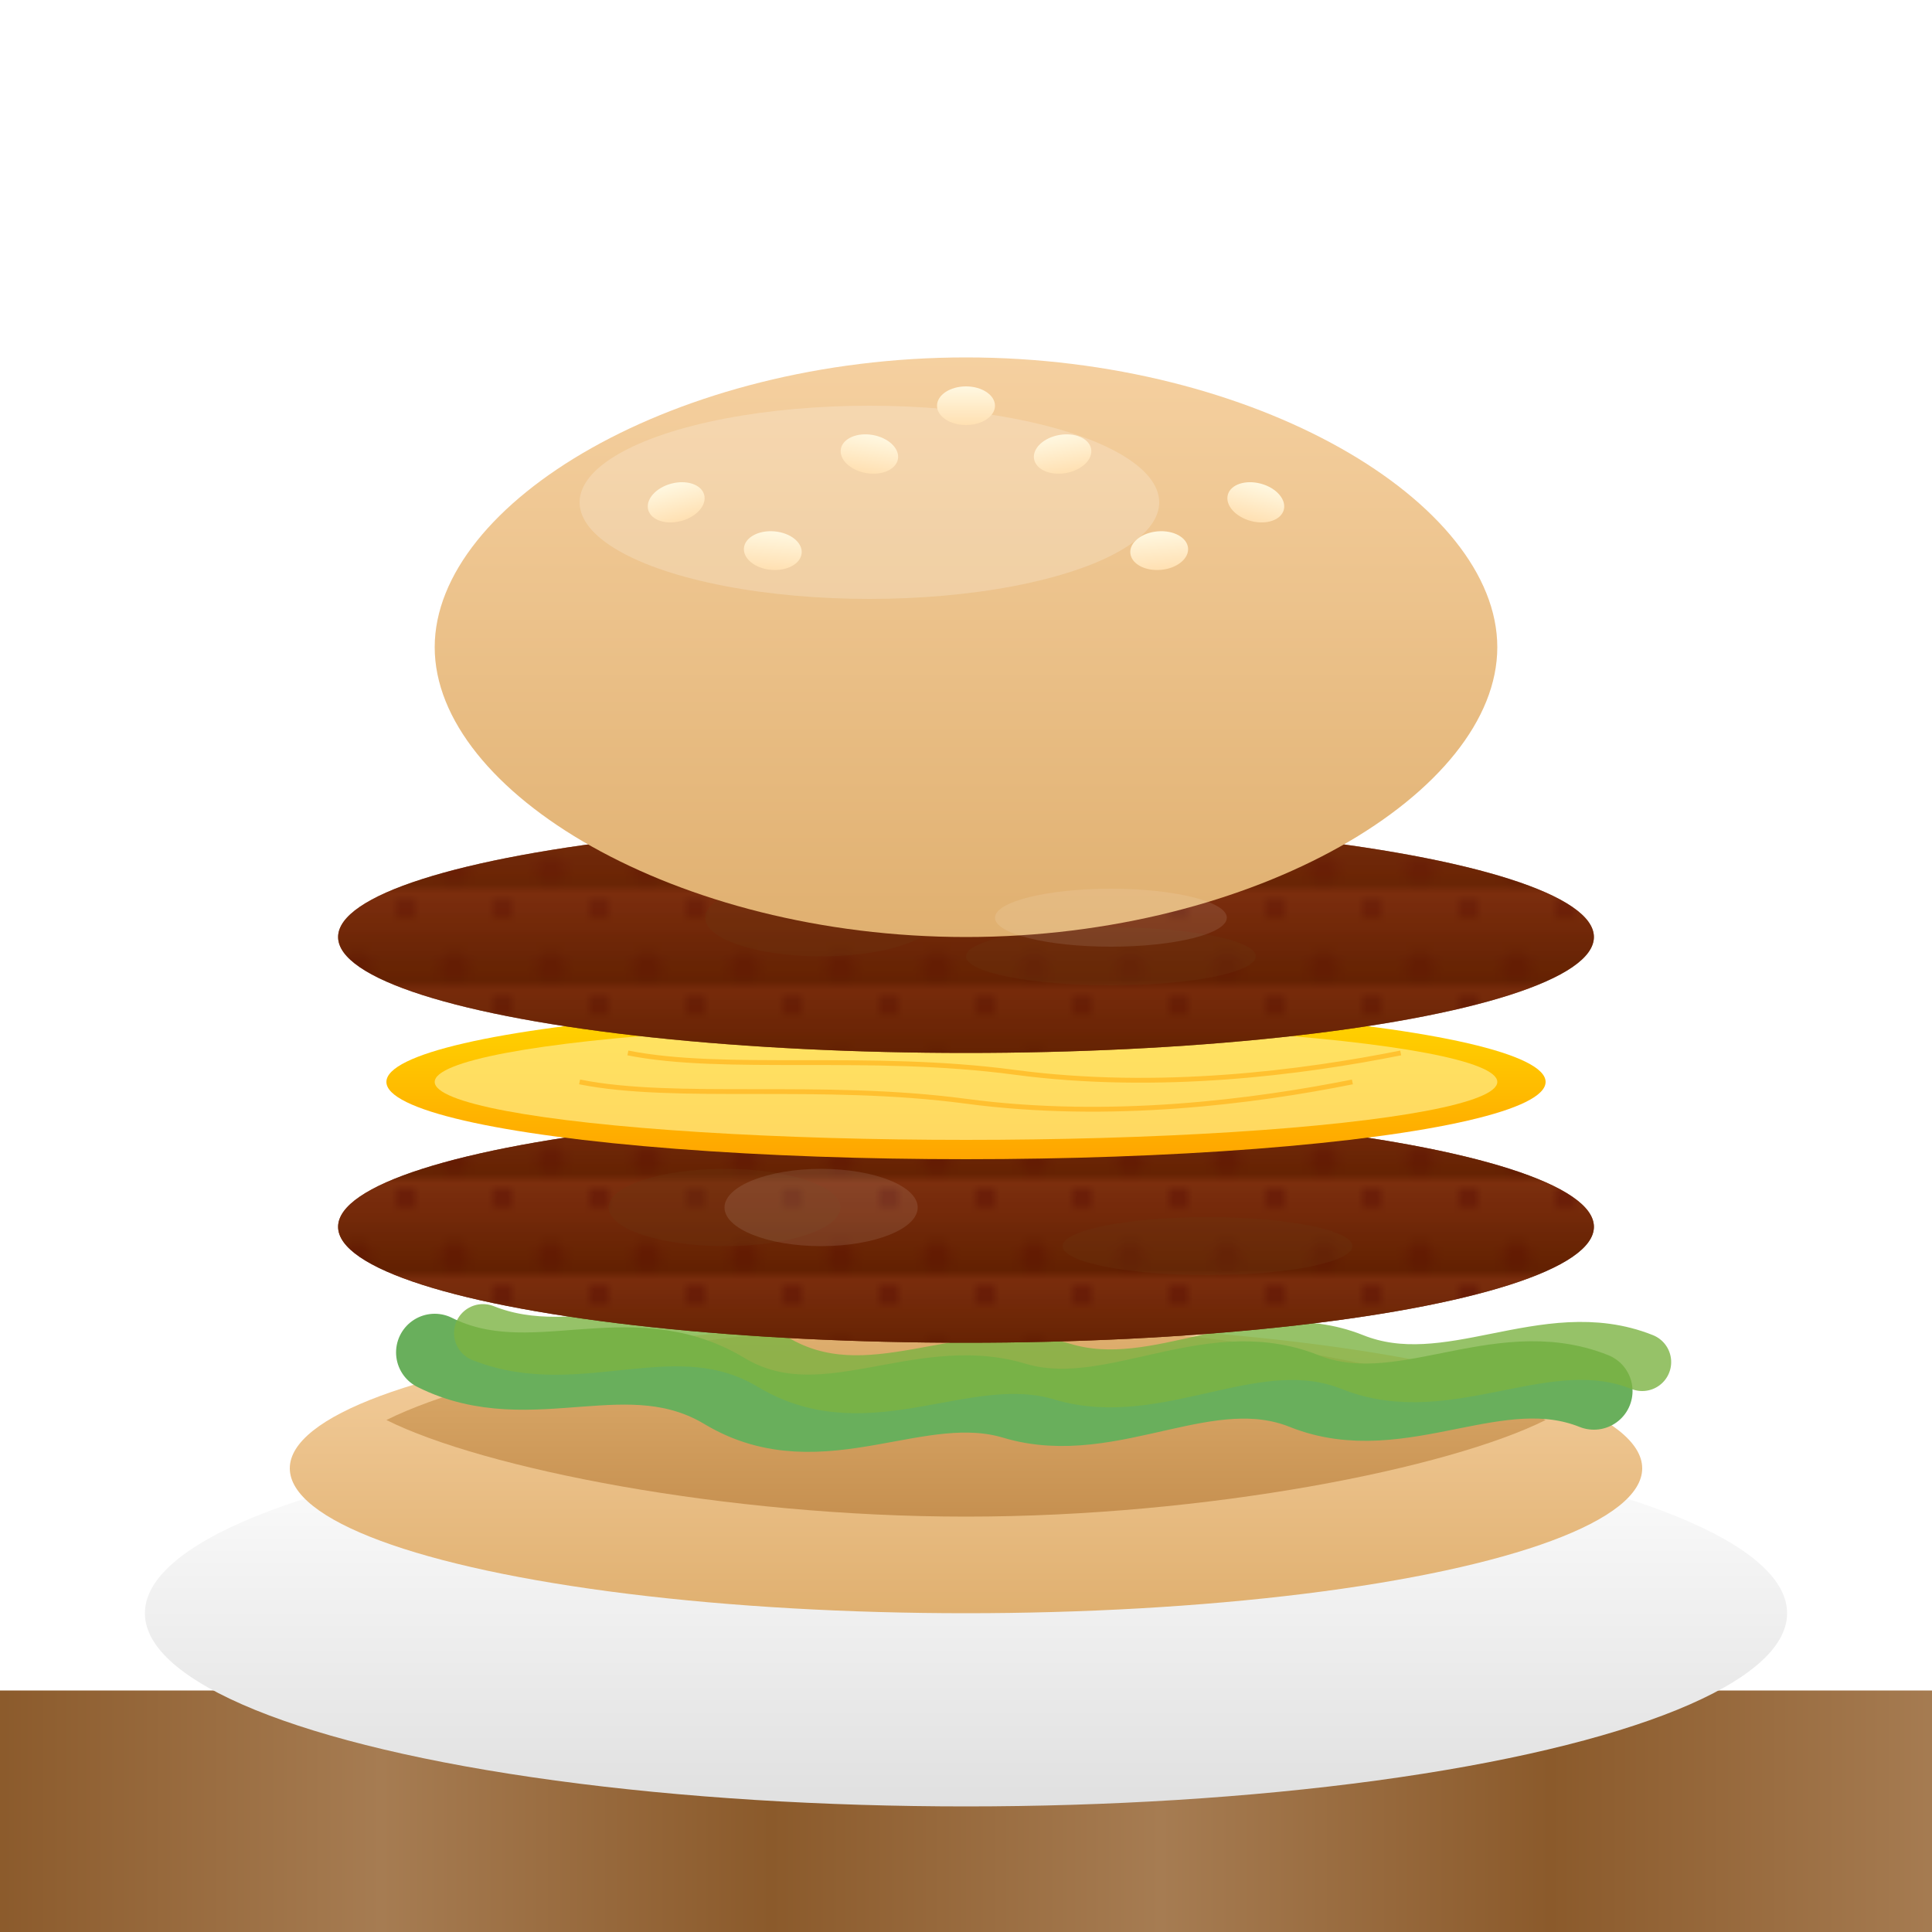 <?xml version="1.0" encoding="UTF-8" standalone="no"?>
<svg width="200" height="200" viewBox="0 0 200 200" xmlns="http://www.w3.org/2000/svg">
  <defs>
    <!-- Wooden Table -->
    <linearGradient id="woodGradient" x1="0%" y1="0%" x2="100%" y2="0%">
      <stop offset="0%" stop-color="#8B5A2B" />
      <stop offset="20%" stop-color="#A67C52" />
      <stop offset="40%" stop-color="#8B5A2B" />
      <stop offset="60%" stop-color="#A67C52" />
      <stop offset="80%" stop-color="#8B5A2B" />
      <stop offset="100%" stop-color="#A67C52" />
    </linearGradient>
    
    <!-- Plate Gradient -->
    <linearGradient id="plateGradient" x1="0%" y1="0%" x2="0%" y2="100%">
      <stop offset="0%" stop-color="#FFFFFF" />
      <stop offset="100%" stop-color="#E0E0E0" />
    </linearGradient>
    
    <!-- Bottom Bun Gradient -->
    <linearGradient id="bottomBunGradient" x1="0%" y1="0%" x2="0%" y2="100%">
      <stop offset="0%" stop-color="#F5D0A0" />
      <stop offset="100%" stop-color="#E0B070" />
    </linearGradient>
    
    <!-- Bottom Bun Edge Gradient -->
    <linearGradient id="bottomBunEdgeGradient" x1="0%" y1="0%" x2="0%" y2="100%">
      <stop offset="0%" stop-color="#E0B070" />
      <stop offset="100%" stop-color="#C69050" />
    </linearGradient>
    
    <!-- Patty Gradient -->
    <linearGradient id="pattyGradient" x1="0%" y1="0%" x2="0%" y2="100%">
      <stop offset="0%" stop-color="#803010" />
      <stop offset="100%" stop-color="#602000" />
    </linearGradient>
    
    <!-- Cheese Gradient -->
    <linearGradient id="cheeseGradient" x1="0%" y1="0%" x2="0%" y2="100%">
      <stop offset="0%" stop-color="#FFD700" />
      <stop offset="100%" stop-color="#FFA500" />
    </linearGradient>
    
    <!-- Top Bun Gradient -->
    <linearGradient id="topBunGradient" x1="0%" y1="0%" x2="0%" y2="100%">
      <stop offset="0%" stop-color="#F5D0A0" />
      <stop offset="100%" stop-color="#E0B070" />
    </linearGradient>
    
    <!-- Sesame Seed Gradient -->
    <linearGradient id="sesameGradient" x1="0%" y1="0%" x2="0%" y2="100%">
      <stop offset="0%" stop-color="#FFF8E1" />
      <stop offset="100%" stop-color="#FFE0B2" />
    </linearGradient>
    
    <!-- Ketchup Gradient -->
    <linearGradient id="ketchupGradient" x1="0%" y1="0%" x2="0%" y2="100%">
      <stop offset="0%" stop-color="#E74C3C" />
      <stop offset="100%" stop-color="#C0392B" />
    </linearGradient>
    
    <!-- Drop Shadow -->
    <filter id="dropShadow" x="-20%" y="-20%" width="140%" height="140%">
      <feGaussianBlur in="SourceAlpha" stdDeviation="2" />
      <feOffset dx="0" dy="2" result="offsetblur" />
      <feComponentTransfer>
        <feFuncA type="linear" slope="0.3" />
      </feComponentTransfer>
      <feMerge>
        <feMergeNode />
        <feMergeNode in="SourceGraphic" />
      </feMerge>
    </filter>
    
    <!-- Inner Shadow -->
    <filter id="innerShadow" x="-50%" y="-50%" width="200%" height="200%">
      <feGaussianBlur in="SourceAlpha" stdDeviation="1" result="blur" />
      <feOffset dx="0" dy="1" />
      <feComposite in2="SourceAlpha" operator="arithmetic" k2="-1" k3="1" />
      <feColorMatrix type="matrix" values="0 0 0 0 0  0 0 0 0 0  0 0 0 0 0  0 0 0 0.3 0" />
      <feMerge>
        <feMergeNode />
        <feMergeNode in="SourceGraphic" />
      </feMerge>
    </filter>
    
    <!-- Meat Texture -->
    <pattern id="meatPattern" width="10" height="10" patternUnits="userSpaceOnUse">
      <rect width="10" height="10" fill="url(#pattyGradient)" />
      <circle cx="2" cy="2" r="1" fill="#500000" opacity="0.5" />
      <circle cx="7" cy="8" r="1.5" fill="#500000" opacity="0.3" />
    </pattern>
  </defs>
  
  <!-- Wooden Table Background -->
  <rect x="0" y="175" width="200" height="25" fill="url(#woodGradient)" />
  
  <!-- Plate with Shadow -->
  <ellipse cx="100" cy="165" rx="85" ry="20" fill="url(#plateGradient)" filter="url(#dropShadow)" />
  
  <!-- Bottom Bun -->
  <g filter="url(#dropShadow)">
    <ellipse cx="100" cy="150" rx="70" ry="15" fill="url(#bottomBunGradient)" />
    <path d="M40,145 C50,150 75,155 100,155 C125,155 150,150 160,145 C150,140 125,135 100,135 C75,135 50,140 40,145 Z" fill="url(#bottomBunEdgeGradient)" />
  </g>
  
  <!-- Lettuce -->
  <g filter="url(#dropShadow)">
    <path d="M45,138 C55,143 65,136 75,142 C85,148 95,140 105,143 C115,146 125,138 135,142 C145,146 155,138 165,142" fill="none" stroke="#69AF5C" stroke-width="8" stroke-linecap="round" />
    <path d="M50,136 C60,140 70,133 80,139 C90,145 100,137 110,140 C120,143 130,135 140,139 C150,143 160,135 170,139" fill="none" stroke="#7CB342" stroke-width="6" stroke-linecap="round" opacity="0.8" />
  </g>
  
  <!-- Bottom Meat Patty -->
  <g filter="url(#dropShadow)">
    <ellipse cx="100" cy="125" rx="65" ry="12" fill="url(#pattyGradient)" />
    <ellipse cx="100" cy="125" rx="65" ry="12" fill="url(#meatPattern)" opacity="0.8" />
    
    <!-- Patty Texture Details -->
    <ellipse cx="75" cy="123" rx="12" ry="4" fill="#6B3611" opacity="0.3" />
    <ellipse cx="125" cy="127" rx="15" ry="3" fill="#6B3611" opacity="0.3" />
  </g>
  
  <!-- Cheese Filling -->
  <g filter="url(#dropShadow)">
    <ellipse cx="100" cy="110" rx="60" ry="8" fill="url(#cheeseGradient)" />
    <ellipse cx="100" cy="110" rx="55" ry="6" fill="#FFEC8B" opacity="0.7" />
    
    <!-- Cheese Texture -->
    <path d="M60,110 C70,112 85,110 100,112 C115,114 130,112 140,110" stroke="#FFA500" stroke-width="0.5" fill="none" opacity="0.5" />
    <path d="M65,107 C75,109 90,107 105,109 C120,111 135,109 145,107" stroke="#FFA500" stroke-width="0.5" fill="none" opacity="0.5" />
  </g>
  
  <!-- Top Meat Patty -->
  <g filter="url(#dropShadow)">
    <ellipse cx="100" cy="95" rx="65" ry="12" fill="url(#pattyGradient)" />
    <ellipse cx="100" cy="95" rx="65" ry="12" fill="url(#meatPattern)" opacity="0.8" />
    
    <!-- Patty Texture Details -->
    <ellipse cx="85" cy="93" rx="12" ry="4" fill="#6B3611" opacity="0.3" />
    <ellipse cx="115" cy="97" rx="15" ry="3" fill="#6B3611" opacity="0.3" />
  </g>
  
  <!-- Onion -->
  <g filter="url(#dropShadow)">
    <ellipse cx="80" cy="85" rx="15" ry="3" fill="#F5F5DC" transform="rotate(-5,80,85)" />
    <ellipse cx="120" cy="85" rx="15" ry="3" fill="#F5F5DC" transform="rotate(5,120,85)" />
    
    <!-- Onion Details -->
    <path d="M70,85 C75,86 85,84 90,85" stroke="#F0F0F0" stroke-width="0.5" fill="none" opacity="0.7" transform="rotate(-5,80,85)" />
    <path d="M110,85 C115,86 125,84 130,85" stroke="#F0F0F0" stroke-width="0.5" fill="none" opacity="0.7" transform="rotate(5,120,85)" />
  </g>
  
  <!-- Ketchup -->
  <path d="M70,80 C80,77 90,80 100,83 C110,86 120,83 130,80" stroke="url(#ketchupGradient)" stroke-width="4" fill="none" stroke-linecap="round" />
  
  <!-- Top Bun -->
  <g filter="url(#dropShadow)">
    <path d="M45,65 C45,50 70,35 100,35 C130,35 155,50 155,65 C155,80 130,95 100,95 C70,95 45,80 45,65" fill="url(#topBunGradient)" />
    
    <!-- Top Bun Shine -->
    <ellipse cx="90" cy="50" rx="30" ry="10" fill="#FFFFFF" opacity="0.2" />
    
    <!-- Sesame Seeds -->
    <ellipse cx="70" cy="50" rx="3" ry="2" fill="url(#sesameGradient)" transform="rotate(-15,70,50)" />
    <ellipse cx="90" cy="45" rx="3" ry="2" fill="url(#sesameGradient)" transform="rotate(10,90,45)" />
    <ellipse cx="110" cy="45" rx="3" ry="2" fill="url(#sesameGradient)" transform="rotate(-10,110,45)" />
    <ellipse cx="130" cy="50" rx="3" ry="2" fill="url(#sesameGradient)" transform="rotate(15,130,50)" />
    <ellipse cx="80" cy="55" rx="3" ry="2" fill="url(#sesameGradient)" transform="rotate(5,80,55)" />
    <ellipse cx="120" cy="55" rx="3" ry="2" fill="url(#sesameGradient)" transform="rotate(-5,120,55)" />
    <ellipse cx="100" cy="40" rx="3" ry="2" fill="url(#sesameGradient)" />
  </g>
  
  <!-- Highlights -->
  <ellipse cx="85" cy="125" rx="10" ry="4" fill="#FFFFFF" opacity="0.1" />
  <ellipse cx="115" cy="95" rx="12" ry="3" fill="#FFFFFF" opacity="0.1" />
  
  <!-- Steam Effect -->
  <g opacity="0.2">
    <path d="M70,35 Q75,30 80,35 Q85,40 90,30" stroke="#FFFFFF" stroke-width="1" fill="none" />
    <path d="M100,30 Q105,25 110,30 Q115,35 120,25" stroke="#FFFFFF" stroke-width="1" fill="none" />
    <path d="M85,25 Q90,20 95,25 Q100,30 105,20" stroke="#FFFFFF" stroke-width="1" fill="none" />
  </g>
</svg>
